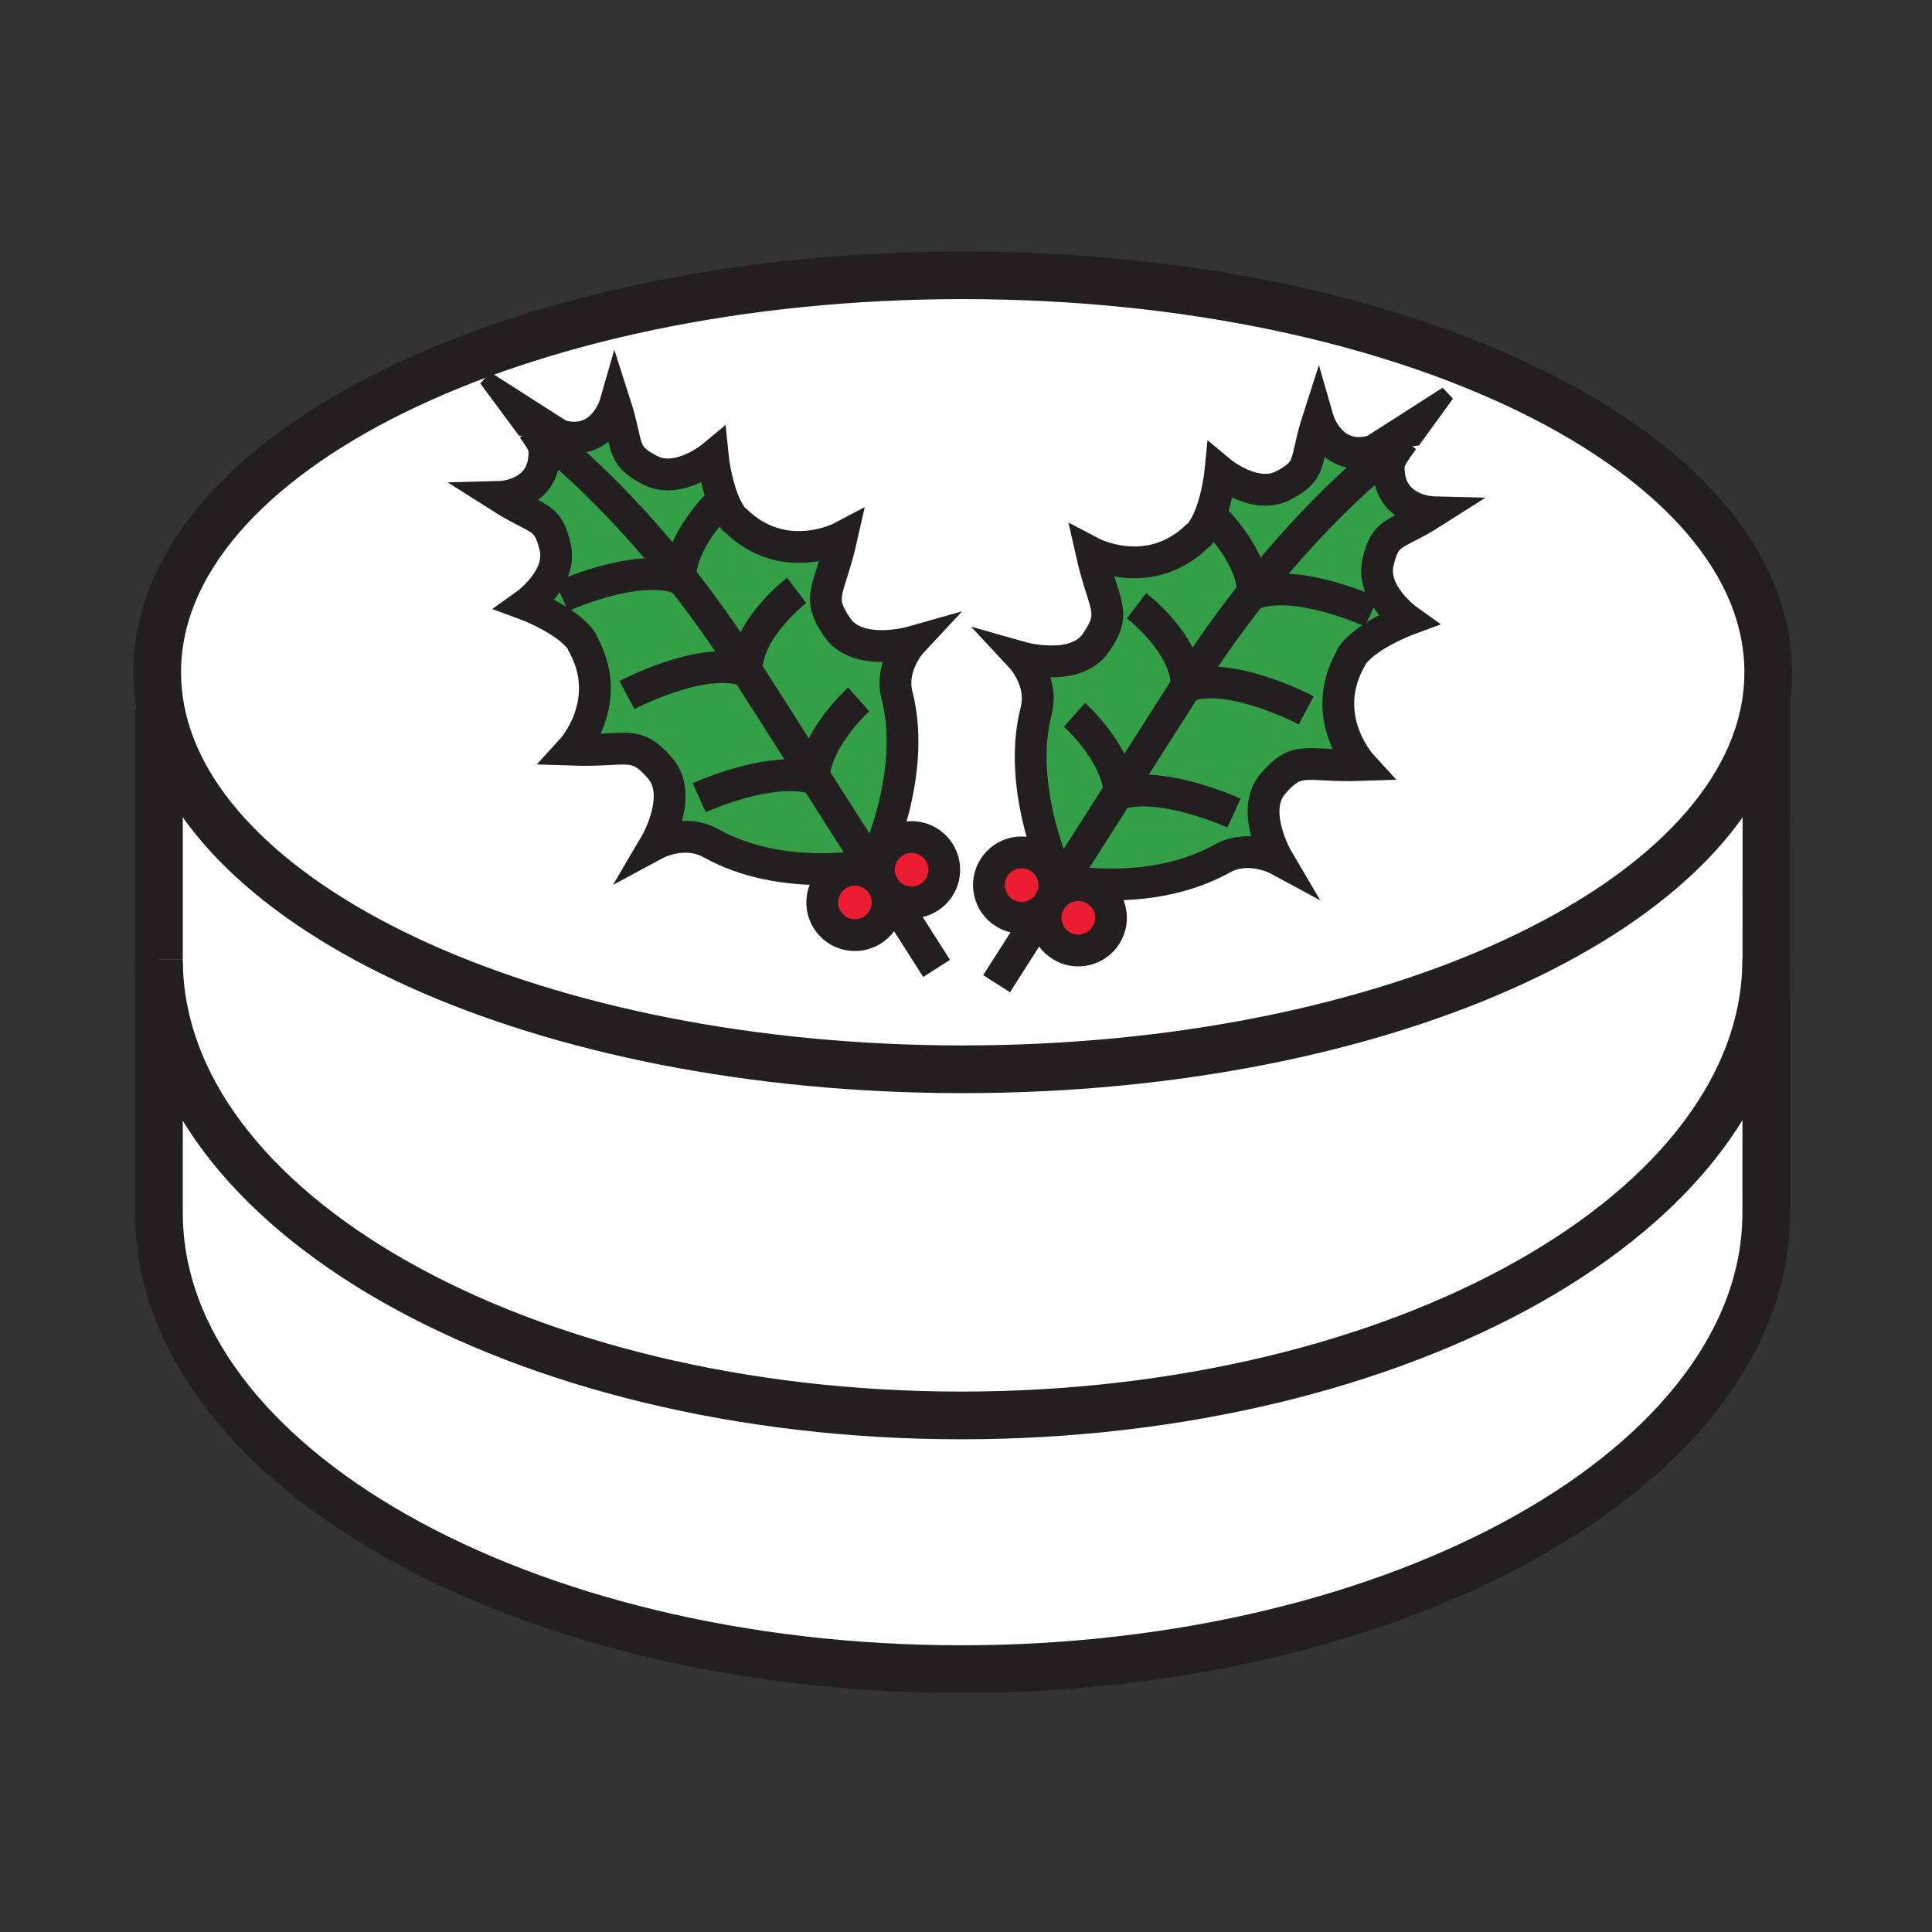<?xml version="1.0" encoding="iso-8859-1"?>
<!-- Generator: Adobe Illustrator 12.0.1, SVG Export Plug-In . SVG Version: 6.00 Build 51448)  -->
<!DOCTYPE svg PUBLIC "-//W3C//DTD SVG 1.1//EN" "http://www.w3.org/Graphics/SVG/1.1/DTD/svg11.dtd">
<svg version="1.1" id="Layer_1" xmlns="http://www.w3.org/2000/svg" width="850.394" height="850.394"
     viewBox="0 0 850.394 850.394" style="overflow:visible;enable-background:new 0 0 850.394 850.394;"
     xml:space="preserve">
<rect x="0" y="0" width="850.394" height="850.394" fill="#333333" stroke="none"/>
<g>
	<g id="XMLID_8_">
		<g>
			<path style="fill:#33A048;" d="M358.19,341.44c8.97,14.07,17.42,27.33,24.86,38.99l-0.51,0.33c0,0-38.03,7.95-69.61-9.61
				c-11.73-6.52-24.38,0.3-24.38,0.3s12.47-21.19,2.03-33.28c-11.08-12.83-14.24-7.34-38.89-8.18c0,0,19.69-21.51,4.26-47.63
				l0.65,0.69c-5.9-9.87-25.1-16.97-25.1-16.97s15.99-11.42,12.9-25.11c-3.27-14.51-7.36-11.53-24.21-22.24
				c0,0,19.63-0.49,19.45-19.76c-0.01-1.34-0.09-2.4-1.23-4.53l3.01-0.43c2.02,1.55,27.66,21.59,57.98,59.86
				c9.16,11.56,18.74,24.78,28.23,39.66C338.01,309.81,348.41,326.11,358.19,341.44z"/>
            <path style="fill:#33A048;" d="M237.53,188.49c2.5,1.07,6.95,2.67,9.22,3.29c18.59,5.03,24.02-13.83,24.02-13.83
				c6.12,19.01,2.2,22.21,15.41,29.04c12.47,6.44,27.55-6.14,27.55-6.14s1.01,10.11,4.43,18.95c-4.09,3.94-18.27,18.72-18.76,34.07
				c-30.32-38.27-55.96-58.31-57.98-59.86l-3.01,0.43c-0.75-1.4-1.96-3.26-3.93-5.98L237.53,188.49z"/>
            <path style="fill:#33A048;" d="M384.71,380.72l-1.05,0.67c-0.21-0.32-0.41-0.64-0.61-0.96c-7.44-11.66-15.89-24.92-24.86-38.99
				c-9.78-15.33-20.18-31.63-30.56-47.91c-9.49-14.88-19.07-28.1-28.23-39.66c0.49-15.35,14.67-30.13,18.76-34.07
				c1.43,3.71,3.28,7.2,5.66,9.62l-0.5-0.81c21.37,21.53,47.15,7.9,47.15,7.9c-5.41,24.07-11.51,25.74-1.9,39.7
				c9.06,13.16,32.72,6.44,32.72,6.44s-9.8,10.52-6.45,23.52C403.85,341.16,384.71,380.72,384.71,380.72z"/>
            <path style="fill:#33A048;" d="M551.52,260.62c30.311-38.26,55.961-58.31,57.98-59.86h3.25c-1.37,2.42-1.47,3.54-1.48,4.97
				c-0.18,19.26,19.45,19.75,19.45,19.75c-16.85,10.72-20.939,7.74-24.21,22.25c-3.09,13.69,12.91,25.1,12.91,25.1
				s-19.2,7.11-25.1,16.97l0.649-0.68c-15.43,26.11,4.25,47.62,4.25,47.62c-24.64,0.84-27.8-4.64-38.88,8.18
				c-10.45,12.1,2.021,33.29,2.021,33.29s-12.641-6.83-24.37-0.31c-31.59,17.57-69.62,9.61-69.62,9.61l-0.5-0.32
				c7.439-11.66,15.89-24.91,24.86-38.99c9.779-15.33,20.17-31.63,30.56-47.92C532.78,285.4,542.36,272.18,551.52,260.62z"/>
            <path style="fill:#33A048;" d="M604.16,198.53c2.77-0.75,8.76-2.97,10.55-3.9l0.92-0.86l2.03-0.24
				c-2.47,3.35-3.98,5.59-4.91,7.23h-3.25c-2.02,1.55-27.67,21.6-57.98,59.86c-0.5-15.33-14.659-30.09-18.76-34.05
				c3.42-8.85,4.42-18.97,4.42-18.97s15.09,12.58,27.561,6.15c13.21-6.84,9.29-10.04,15.41-29.05
				C580.15,184.7,585.58,203.56,604.16,198.53z"/>
            <path style="fill:#33A048;" d="M523.29,300.28c-10.39,16.29-20.78,32.59-30.56,47.92c-8.971,14.08-17.421,27.33-24.86,38.99
				c-0.2,0.32-0.4,0.63-0.61,0.95l-1.05-0.67c0,0-19.15-39.56-10.13-74.55c3.35-12.99-6.45-23.51-6.45-23.51s23.66,6.72,32.72-6.45
				c9.61-13.96,3.511-15.63-1.909-39.69c0,0,25.79,13.62,47.159-7.9l-0.5,0.8c2.381-2.42,4.23-5.9,5.66-9.6
				c4.101,3.96,18.26,18.72,18.76,34.05C542.36,272.18,532.78,285.4,523.29,300.28z"/>
            <path style="fill:#FFFFFF;" d="M777.49,422.18l-0.05,111.669c0,110.931-160.881,200.841-354.4,200.841
				c-193.51,0-353.08-89.91-353.08-200.841V424v-1.82c0,110.93,159.57,200.839,353.08,200.839c193.52,0,354.4-89.909,354.4-200.839
				H777.49z"/>
            <path style="fill:#FFFFFF;" d="M777.55,307.42l-0.06,114.76h-0.05c0,110.93-160.881,200.839-354.4,200.839
				c-193.51,0-353.08-89.909-353.08-200.839V312.13l0.71-0.14c16.47,88.97,168.26,158.67,353.08,158.67
				C611.72,470.66,765.52,398.57,777.55,307.42z"/>
            <path style="fill:#FFFFFF;" d="M777.55,307.42c-12.03,91.15-165.83,163.24-353.8,163.24c-184.82,0-336.61-69.7-353.08-158.67
				c-0.98-5.3-1.48-10.66-1.48-16.08c0-96.51,158.74-174.75,354.56-174.75c195.82,0,354.56,78.24,354.56,174.75
				C778.31,299.78,778.05,303.62,777.55,307.42z M461.88,397.2c0.53-0.84,0.96-1.72,1.28-2.62c0.02-0.01,0.02-0.02,0.02-0.03
				c2.311-6.26,0.011-13.5-5.88-17.18c-6.74-4.2-15.62-2.15-19.83,4.59c-4.2,6.74-2.149,15.62,4.59,19.82
				c5.801,3.63,13.2,2.61,17.82-2.06C460.62,398.98,461.3,398.14,461.88,397.2z M482.24,391.78c-6.74-4.21-15.62-2.16-19.84,4.58
				c-4.2,6.74-2.15,15.62,4.6,19.83c6.74,4.21,15.61,2.15,19.82-4.59C491.03,404.86,488.98,395.99,482.24,391.78z M614.71,194.63
				c-1.79,0.93-7.78,3.15-10.55,3.9c-18.58,5.03-24.01-13.83-24.01-13.83c-6.12,19.01-2.2,22.21-15.41,29.05
				c-12.471,6.43-27.561-6.15-27.561-6.15s-1,10.12-4.42,18.97c-1.43,3.7-3.279,7.18-5.66,9.6l0.5-0.8
				c-21.369,21.52-47.159,7.9-47.159,7.9c5.42,24.06,11.52,25.73,1.909,39.69c-9.06,13.17-32.72,6.45-32.72,6.45
				s9.8,10.52,6.45,23.51c-9.021,34.99,10.13,74.55,10.13,74.55l1.05,0.67c0.21-0.32,0.41-0.63,0.61-0.95l0.5,0.32
				c0,0,38.03,7.96,69.62-9.61c11.729-6.52,24.37,0.31,24.37,0.31s-12.471-21.19-2.021-33.29c11.08-12.82,14.24-7.34,38.88-8.18
				c0,0-19.68-21.51-4.25-47.62l-0.649,0.68c5.899-9.86,25.1-16.97,25.1-16.97s-16-11.41-12.91-25.1
				c3.271-14.51,7.36-11.53,24.21-22.25c0,0-19.63-0.49-19.45-19.75c0.011-1.43,0.11-2.55,1.48-4.97c0.93-1.64,2.44-3.88,4.91-7.23
				l5.04-0.61l14.1-19.42l-34.1,21.83l12.93-1.56L614.71,194.63z M384.71,380.72c0,0,19.14-39.56,10.13-74.55
				c-3.35-13,6.45-23.52,6.45-23.52s-23.66,6.72-32.72-6.44c-9.61-13.96-3.51-15.63,1.9-39.7c0,0-25.78,13.63-47.15-7.9l0.5,0.81
				c-2.38-2.42-4.23-5.91-5.66-9.62c-3.42-8.84-4.43-18.95-4.43-18.95s-15.08,12.58-27.55,6.14c-13.21-6.83-9.29-10.03-15.41-29.04
				c0,0-5.43,18.86-24.02,13.83c-2.27-0.62-6.72-2.22-9.22-3.29l10.69,0.09l-34.11-21.83l16.04,21.67l4.33,0.04
				c1.97,2.72,3.18,4.58,3.93,5.98c1.14,2.13,1.22,3.19,1.23,4.53c0.18,19.27-19.45,19.76-19.45,19.76
				c16.85,10.71,20.94,7.73,24.21,22.24c3.09,13.69-12.9,25.11-12.9,25.11s19.2,7.1,25.1,16.97l-0.65-0.69
				c15.43,26.12-4.26,47.63-4.26,47.63c24.65,0.84,27.81-4.65,38.89,8.18c10.44,12.09-2.03,33.28-2.03,33.28s12.65-6.82,24.38-0.3
				c31.58,17.56,69.61,9.61,69.61,9.61l0.51-0.33c0.2,0.32,0.4,0.64,0.61,0.96L384.71,380.72z M383.92,409.43
				c6.74-4.2,8.79-13.08,4.59-19.82c-4.21-6.74-13.09-8.79-19.83-4.58c-6.74,4.21-8.79,13.08-4.58,19.82
				C368.31,411.59,377.18,413.64,383.92,409.43z M387.72,387.76c0.33,0.92,0.77,1.82,1.31,2.69c0.59,0.94,1.27,1.79,2.02,2.54
				c4.63,4.65,12.01,5.66,17.81,2.04c6.74-4.21,8.79-13.08,4.58-19.82c-4.21-6.75-13.08-8.8-19.82-4.59
				C387.75,374.29,385.43,381.51,387.72,387.76z"/>
            <path style="fill:#231F20;" d="M621.92,187.89l-6.29,5.88l-12.93,1.56l34.1-21.83l-14.1,19.42l-5.04,0.61
				C618.85,191.92,620.25,190.06,621.92,187.89z"/>
            <path style="fill:#231F20;" d="M615.63,193.77l6.29-5.88c-1.67,2.17-3.07,4.03-4.26,5.64L615.63,193.77z"/>
            <path style="fill:#ED1D31;" d="M482.24,391.78c6.74,4.21,8.79,13.08,4.58,19.82c-4.21,6.74-13.08,8.8-19.82,4.59
				c-6.75-4.21-8.8-13.09-4.6-19.83C466.62,389.62,475.5,387.57,482.24,391.78z"/>
            <path style="fill:#ED1D31;" d="M457.3,377.37c5.891,3.68,8.19,10.92,5.88,17.18c0,0.01,0,0.02-0.02,0.03
				c-1.12,1.76-2.22,3.48-3.28,5.14c-4.62,4.67-12.02,5.69-17.82,2.06c-6.739-4.2-8.79-13.08-4.59-19.82
				C441.68,375.22,450.56,373.17,457.3,377.37z"/>
            <path style="fill:#FFFFFF;" d="M459.88,399.72c1.061-1.66,2.16-3.38,3.28-5.14c-0.32,0.9-0.75,1.78-1.28,2.62
				C461.3,398.14,460.62,398.98,459.88,399.72z"/>
            <path style="fill:#ED1D31;" d="M413.44,375.21c4.21,6.74,2.16,15.61-4.58,19.82c-5.8,3.62-13.18,2.61-17.81-2.04
				c-1.08-1.69-2.19-3.44-3.33-5.23c-2.29-6.25,0.03-13.47,5.9-17.14C400.36,366.41,409.23,368.46,413.44,375.21z"/>
            <path style="fill:#ED1D31;" d="M388.51,389.61c4.2,6.74,2.15,15.62-4.59,19.82c-6.74,4.21-15.61,2.16-19.82-4.58
				c-4.21-6.74-2.16-15.61,4.58-19.82C375.42,380.82,384.3,382.87,388.51,389.61z"/>
            <path style="fill:#FFFFFF;" d="M387.72,387.76c1.14,1.79,2.25,3.54,3.33,5.23c-0.75-0.75-1.43-1.6-2.02-2.54
				C388.49,389.58,388.05,388.68,387.72,387.76z"/>
            <path style="fill:#231F20;" d="M237.53,188.49l-3.05-0.03c-1.4-1.95-3.2-4.34-5.49-7.32l7.22,6.73
				C236.53,188.04,236.98,188.25,237.53,188.49z"/>
            <path style="fill:#231F20;" d="M230.15,188.42l-16.04-21.67l34.11,21.83l-10.69-0.09c-0.55-0.24-1-0.45-1.32-0.62l-7.22-6.73
				c2.29,2.98,4.09,5.37,5.49,7.32L230.15,188.42z"/>
		</g>
        <g>
			<path style="fill:none;stroke:#231F20;stroke-width:21;" d="M70.67,311.99c-0.98-5.3-1.48-10.66-1.48-16.08
				c0-96.51,158.74-174.75,354.56-174.75c195.82,0,354.56,78.24,354.56,174.75c0,3.87-0.26,7.71-0.76,11.51
				c-12.03,91.15-165.83,163.24-353.8,163.24C238.93,470.66,87.14,400.96,70.67,311.99z"/>
            <path style="fill:none;stroke:#231F20;stroke-width:21;" d="M69.96,424c0,0,0,109.85,0,111.68v-1.83
				c0,110.931,159.57,200.841,353.08,200.841c193.52,0,354.4-89.91,354.4-200.841l0.05-111.669l0.06-114.76v-0.96"/>
            <line style="fill:none;stroke:#231F20;stroke-width:21;" x1="69.96" y1="312.13" x2="69.96" y2="422.18"/>
            <path style="fill:none;stroke:#231F20;stroke-width:21;" d="M69.96,424v-1.82c0,110.93,159.57,200.839,353.08,200.839
				c193.52,0,354.4-89.909,354.4-200.839"/>
            <path style="fill:none;stroke:#231F20;stroke-width:14;"
                  d="M391.05,392.99c12.91,20.25,21.21,33.26,21.21,33.26"/>
            <path style="fill:none;stroke:#231F20;stroke-width:14;" d="M241.29,193.91c0,0,0.04,0.03,0.13,0.1
				c2.02,1.55,27.66,21.59,57.98,59.86c9.16,11.56,18.74,24.78,28.23,39.66c10.38,16.28,20.78,32.58,30.56,47.91
				c8.97,14.07,17.42,27.33,24.86,38.99c0.2,0.32,0.4,0.64,0.61,0.96c1.39,2.18,2.74,4.3,4.06,6.37"/>
            <path style="fill:none;stroke:#231F20;stroke-width:14;" d="M234.48,188.46c1.97,2.72,3.18,4.58,3.93,5.98
				c1.14,2.13,1.22,3.19,1.23,4.53c0.18,19.27-19.45,19.76-19.45,19.76c16.85,10.71,20.94,7.73,24.21,22.24
				c3.09,13.69-12.9,25.11-12.9,25.11s19.2,7.1,25.1,16.97l-0.65-0.69c15.43,26.12-4.26,47.63-4.26,47.63
				c24.65,0.84,27.81-4.65,38.89,8.18c10.44,12.09-2.03,33.28-2.03,33.28s12.65-6.82,24.38-0.3c31.58,17.56,69.61,9.61,69.61,9.61"
            />
            <path style="fill:none;stroke:#231F20;stroke-width:14;" d="M384.71,380.72c0,0,19.14-39.56,10.13-74.55
				c-3.35-13,6.45-23.52,6.45-23.52s-23.66,6.72-32.72-6.44c-9.61-13.96-3.51-15.63,1.9-39.7c0,0-25.78,13.63-47.15-7.9l0.5,0.81
				c-2.38-2.42-4.23-5.91-5.66-9.62c-3.42-8.84-4.43-18.95-4.43-18.95s-15.08,12.58-27.55,6.14c-13.21-6.83-9.29-10.03-15.41-29.04
				c0,0-5.43,18.86-24.02,13.83c-2.27-0.62-6.72-2.22-9.22-3.29"/>
            <path style="fill:none;stroke:#231F20;stroke-width:14;" d="M247.19,262.6c0,0,31.82-14.6,50.91-8.39"/>
            <path style="fill:none;stroke:#231F20;stroke-width:14;" d="M275.96,305.93c0,0,30.93-16.41,50.34-11.31"/>
            <path style="fill:none;stroke:#231F20;stroke-width:14;" d="M307.75,351.13c0,0,31.23-14.33,50.36-8.55
				c0.18,0.05,0.36,0.1,0.54,0.16"/>
            <path style="fill:none;stroke:#231F20;stroke-width:14;" d="M319.25,218.77c0,0-0.4,0.36-1.09,1.03
				c-4.09,3.94-18.27,18.72-18.76,34.07c-0.01,0.24-0.02,0.47-0.02,0.71"/>
            <path style="fill:none;stroke:#231F20;stroke-width:14;" d="M350.65,259.87c0,0-20.98,16.01-22.02,33.89"/>
            <path style="fill:none;stroke:#231F20;stroke-width:14;" d="M377.96,307.87c0,0-18.2,16.2-19.77,33.57
				c-0.04,0.38-0.07,0.76-0.08,1.14c-0.03,0.37-0.04,0.74-0.04,1.11"/>
            <path style="fill:none;stroke:#231F20;stroke-width:14;" d="M388.51,389.61c4.2,6.74,2.15,15.62-4.59,19.82
				c-6.74,4.21-15.61,2.16-19.82-4.58c-4.21-6.74-2.16-15.61,4.58-19.82C375.42,380.82,384.3,382.87,388.51,389.61z"/>
            <path style="fill:none;stroke:#231F20;stroke-width:14;" d="M387.72,387.76c-2.29-6.25,0.03-13.47,5.9-17.14
				c6.74-4.21,15.61-2.16,19.82,4.59c4.21,6.74,2.16,15.61-4.58,19.82c-5.8,3.62-13.18,2.61-17.81-2.04
				c-0.75-0.75-1.43-1.6-2.02-2.54C388.49,389.58,388.05,388.68,387.72,387.76z"/>
            <polygon style="fill:none;stroke:#231F20;stroke-width:6.754;" points="234.48,188.46 230.15,188.42 214.11,166.75 
				248.22,188.58 237.53,188.49 			"/>
            <path style="fill:none;stroke:#231F20;stroke-width:14;"
                  d="M459.88,399.72C446.96,419.98,438.66,433,438.66,433"/>
            <path style="fill:none;stroke:#231F20;stroke-width:14;" d="M609.63,200.66c0,0-0.04,0.03-0.13,0.1
				c-2.02,1.55-27.67,21.6-57.98,59.86c-9.159,11.56-18.739,24.78-28.229,39.66c-10.39,16.29-20.78,32.59-30.56,47.92
				c-8.971,14.08-17.421,27.33-24.86,38.99c-0.2,0.32-0.4,0.63-0.61,0.95c-1.39,2.2-2.76,4.33-4.08,6.41"/>
            <path style="fill:none;stroke:#231F20;stroke-width:14;" d="M617.66,193.53c-2.47,3.35-3.98,5.59-4.91,7.23
				c-1.37,2.42-1.47,3.54-1.48,4.97c-0.18,19.26,19.45,19.75,19.45,19.75c-16.85,10.72-20.939,7.74-24.21,22.25
				c-3.09,13.69,12.91,25.1,12.91,25.1s-19.2,7.11-25.1,16.97l0.649-0.68c-15.43,26.11,4.25,47.62,4.25,47.62
				c-24.64,0.84-27.8-4.64-38.88,8.18c-10.45,12.1,2.021,33.29,2.021,33.29s-12.641-6.83-24.37-0.31
				c-31.59,17.57-69.62,9.61-69.62,9.61"/>
            <path style="fill:none;stroke:#231F20;stroke-width:14;" d="M466.21,387.47c0,0-19.15-39.56-10.13-74.55
				c3.35-12.99-6.45-23.51-6.45-23.51s23.66,6.72,32.72-6.45c9.61-13.96,3.511-15.63-1.909-39.69c0,0,25.79,13.62,47.159-7.9
				l-0.5,0.8c2.381-2.42,4.23-5.9,5.66-9.6c3.42-8.85,4.42-18.97,4.42-18.97s15.09,12.58,27.561,6.15
				c13.21-6.84,9.29-10.04,15.41-29.05c0,0,5.43,18.86,24.01,13.83c2.77-0.75,8.76-2.97,10.55-3.9l0.92-0.86"/>
            <path style="fill:none;stroke:#231F20;stroke-width:14;" d="M603.72,269.36c0,0-31.81-14.61-50.91-8.4"/>
            <path style="fill:none;stroke:#231F20;stroke-width:14;" d="M574.95,312.68c0,0-30.931-16.41-50.34-11.3"/>
            <path style="fill:none;stroke:#231F20;stroke-width:14;" d="M543.17,357.89c0,0-31.22-14.33-50.36-8.55
				c-0.189,0.04-0.369,0.1-0.55,0.16"/>
            <path style="fill:none;stroke:#231F20;stroke-width:14;" d="M531.66,225.53c0,0,0.41,0.36,1.1,1.04
				c4.101,3.96,18.26,18.72,18.76,34.05c0.011,0.24,0.021,0.48,0.021,0.72"/>
            <path style="fill:none;stroke:#231F20;stroke-width:14;" d="M500.26,266.62c0,0,20.99,16.01,22.021,33.89"/>
            <path style="fill:none;stroke:#231F20;stroke-width:14;" d="M472.96,314.63c0,0,18.2,16.21,19.771,33.57
				c0.039,0.38,0.06,0.76,0.079,1.14c0.021,0.37,0.03,0.73,0.03,1.1"/>
            <path style="fill:none;stroke:#231F20;stroke-width:14;" d="M462.4,396.36c-4.2,6.74-2.15,15.62,4.6,19.83
				c6.74,4.21,15.61,2.15,19.82-4.59c4.21-6.74,2.16-15.61-4.58-19.82C475.5,387.57,466.62,389.62,462.4,396.36z"/>
            <path style="fill:none;stroke:#231F20;stroke-width:14;" d="M463.18,394.55c2.311-6.26,0.011-13.5-5.88-17.18
				c-6.74-4.2-15.62-2.15-19.83,4.59c-4.2,6.74-2.149,15.62,4.59,19.82c5.801,3.63,13.2,2.61,17.82-2.06c0.74-0.74,1.42-1.58,2-2.52
				c0.53-0.84,0.96-1.72,1.28-2.62C463.18,394.57,463.18,394.56,463.18,394.55z"/>
            <polygon style="fill:none;stroke:#231F20;stroke-width:6.754;" points="617.66,193.53 622.7,192.92 636.8,173.5 602.7,195.33 
				615.63,193.77 			"/>
		</g>
	</g>
</g>
    <rect style="fill:none;" width="850.394" height="850.394"/>
</svg>
